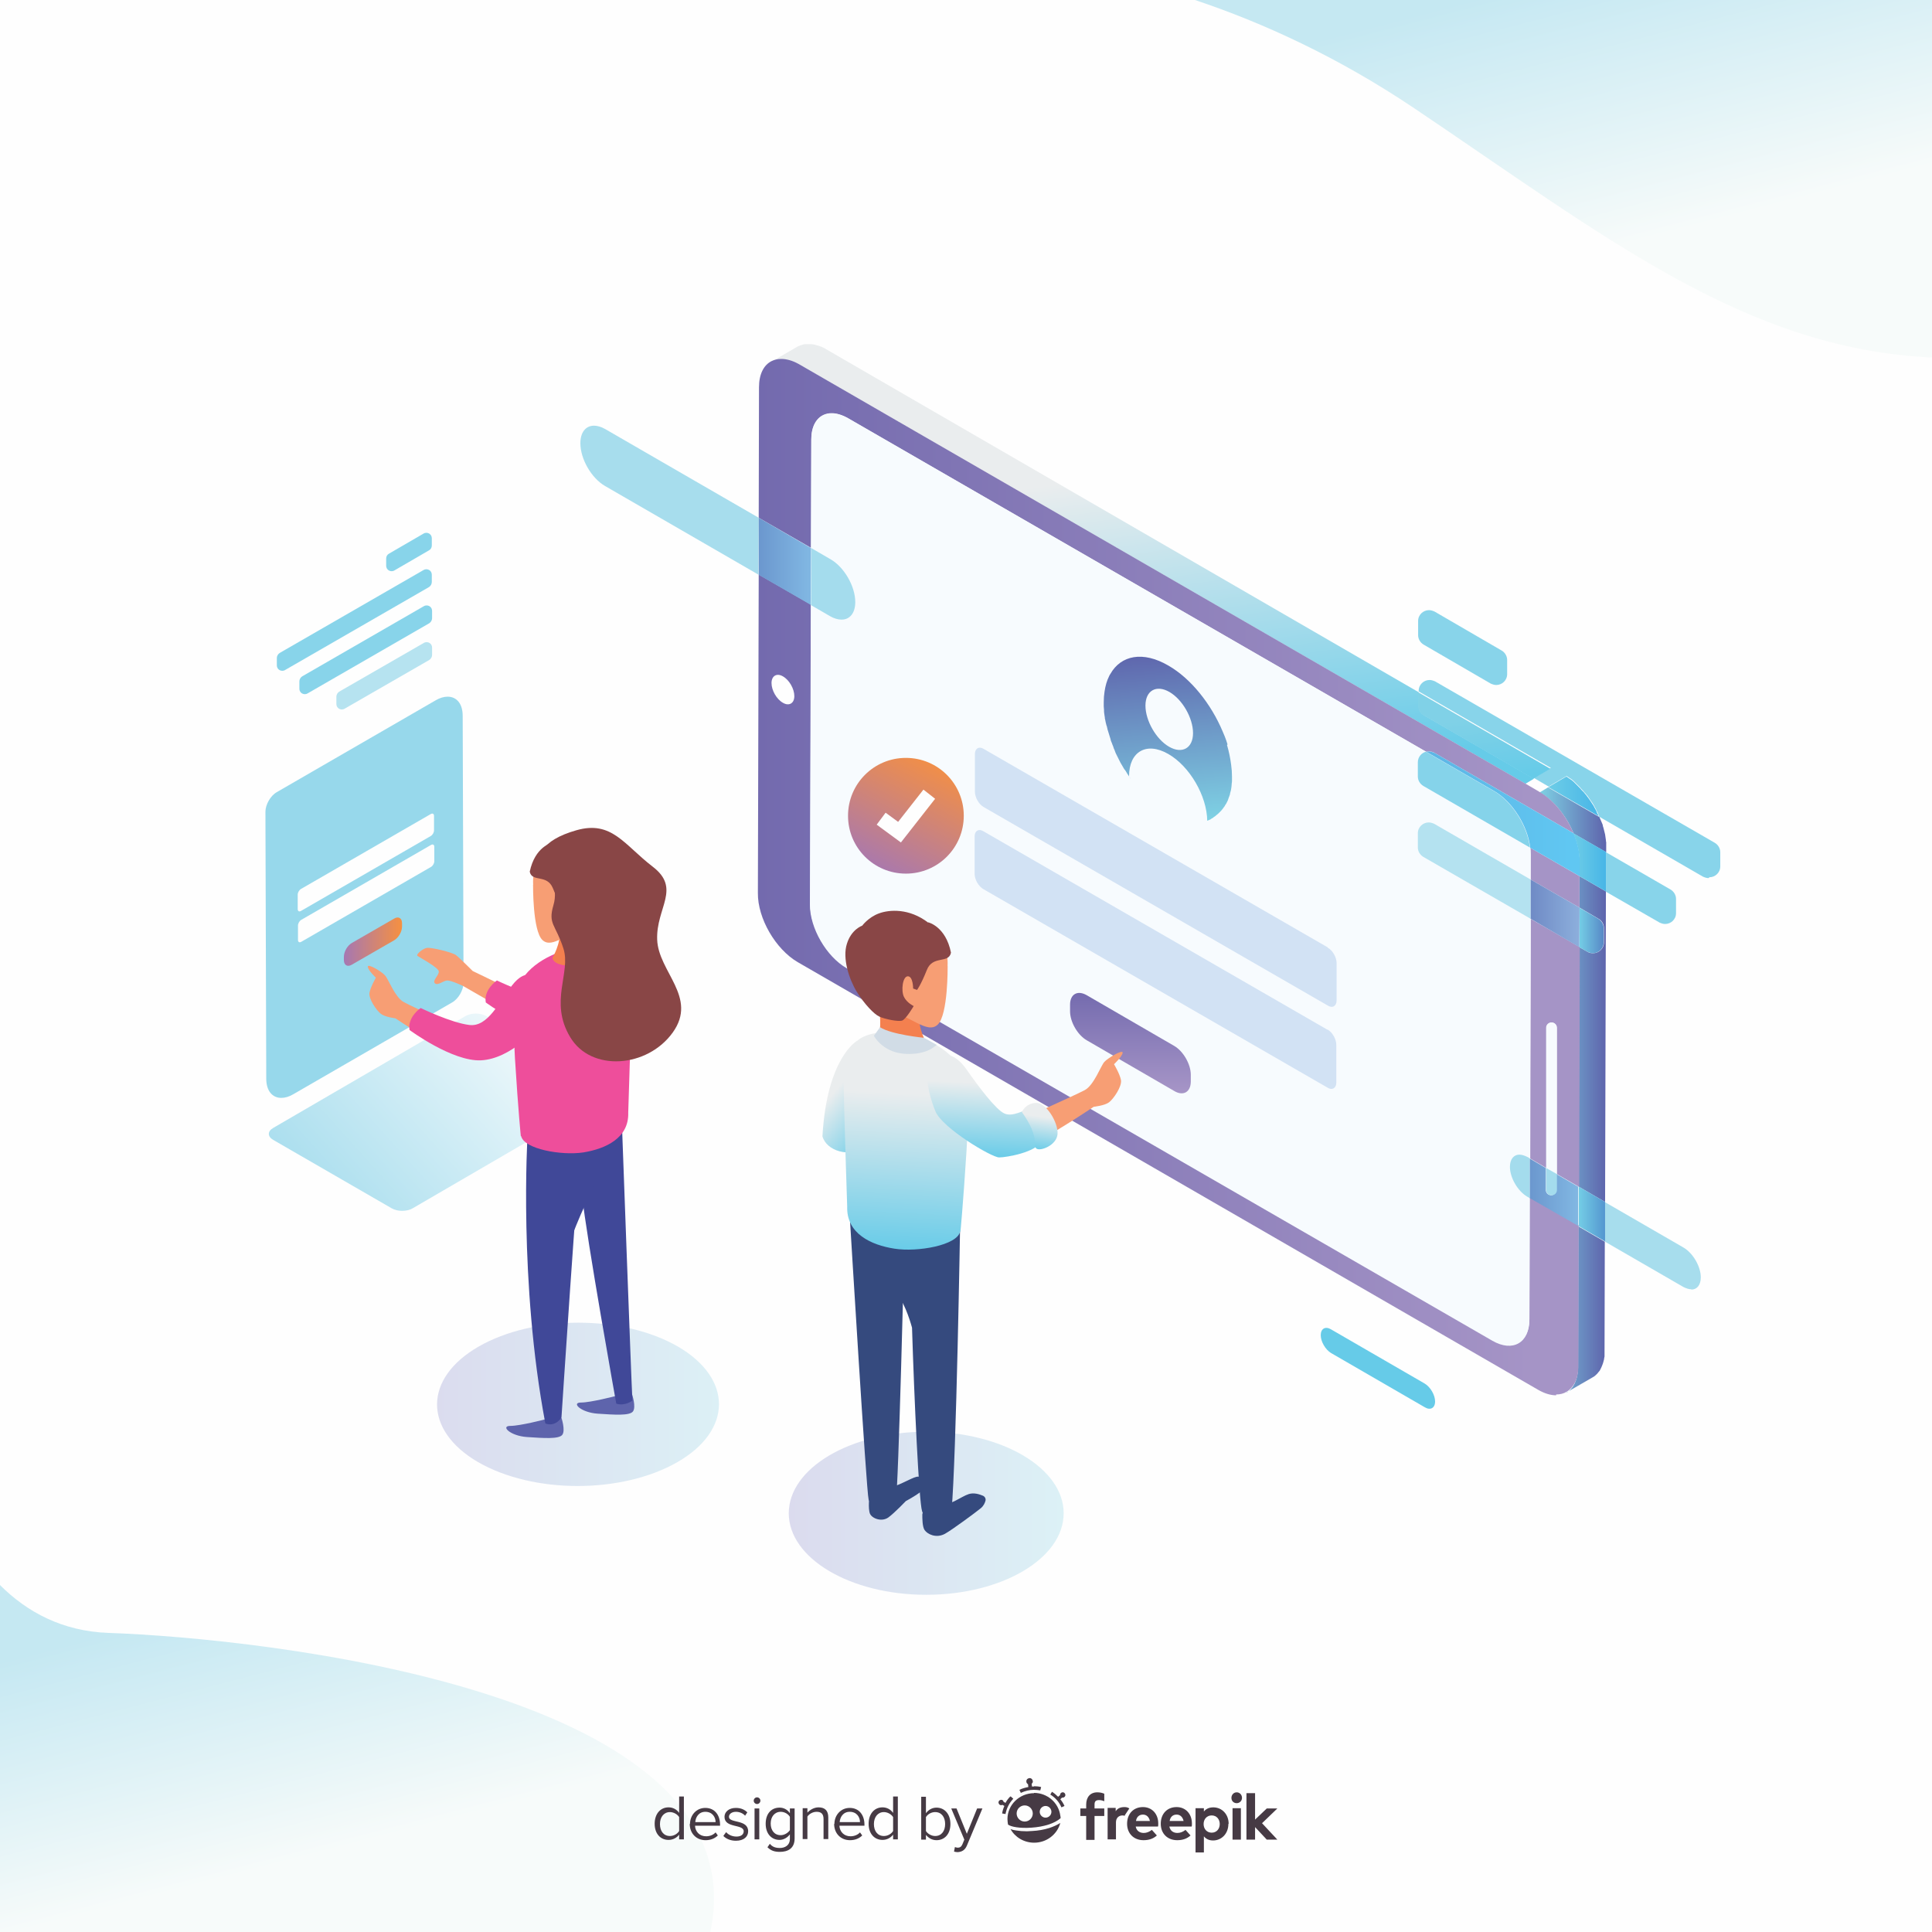 <?xml version="1.0" encoding="UTF-8"?>
<!DOCTYPE svg PUBLIC "-//W3C//DTD SVG 1.1//EN" "http://www.w3.org/Graphics/SVG/1.1/DTD/svg11.dtd">
<!-- Creator: CorelDRAW X6 -->
<svg xmlns="http://www.w3.org/2000/svg" xml:space="preserve" width="6.944in" height="6.944in" version="1.1" style="shape-rendering:geometricPrecision; text-rendering:geometricPrecision; image-rendering:optimizeQuality; fill-rule:evenodd; clip-rule:evenodd"
viewBox="0 0 6944 6944"
 xmlns:xlink="http://www.w3.org/1999/xlink">
 <defs>
  <style type="text/css">
   <![CDATA[
    .fil16 {fill:#354A7E;fill-rule:nonzero}
    .fil42 {fill:#404898;fill-rule:nonzero}
    .fil44 {fill:#463A44;fill-rule:nonzero}
    .fil41 {fill:#5E64AC;fill-rule:nonzero}
    .fil3 {fill:#66CBE8;fill-rule:nonzero}
    .fil31 {fill:#85D3EA;fill-rule:nonzero}
    .fil23 {fill:#88D4EA;fill-rule:nonzero}
    .fil21 {fill:#894646;fill-rule:nonzero}
    .fil4 {fill:#97D8EB;fill-rule:nonzero}
    .fil36 {fill:#A4DCED;fill-rule:nonzero}
    .fil34 {fill:#A7DDED;fill-rule:nonzero}
    .fil28 {fill:#B4E2F0;fill-rule:nonzero}
    .fil32 {fill:#B6E3F0;fill-rule:nonzero}
    .fil22 {fill:#D1DCE6;fill-rule:nonzero}
    .fil11 {fill:#D2E2F4;fill-rule:nonzero}
    .fil43 {fill:#EE4E9B;fill-rule:nonzero}
    .fil18 {fill:#F4804F;fill-rule:nonzero}
    .fil14 {fill:#F79E74;fill-rule:nonzero}
    .fil9 {fill:#F7FBFE;fill-rule:nonzero}
    .fil0 {fill:#FEFEFE;fill-rule:nonzero}
    .fil12 {fill:url(#id0)}
    .fil5 {fill:url(#id1)}
    .fil40 {fill:url(#id2)}
    .fil15 {fill:url(#id3)}
    .fil30 {fill:url(#id4)}
    .fil35 {fill:url(#id5)}
    .fil38 {fill:url(#id6)}
    .fil27 {fill:url(#id7)}
    .fil8 {fill:url(#id8)}
    .fil25 {fill:url(#id9)}
    .fil29 {fill:url(#id10)}
    .fil37 {fill:url(#id11)}
    .fil26 {fill:url(#id12)}
    .fil7 {fill:url(#id13)}
    .fil17 {fill:url(#id14)}
    .fil10 {fill:url(#id15)}
    .fil19 {fill:url(#id16)}
    .fil20 {fill:url(#id17)}
    .fil39 {fill:url(#id18)}
    .fil33 {fill:url(#id19)}
    .fil24 {fill:url(#id20)}
    .fil6 {fill:url(#id21)}
    .fil13 {fill:url(#id22)}
    .fil1 {fill:url(#id23)}
    .fil2 {fill:url(#id24)}
   ]]>
  </style>
  <linearGradient id="id0" gradientUnits="userSpaceOnUse" x1="4062.09" y1="3558.15" x2="4062.09" y2="3940.4">
   <stop offset="0" style="stop-color:#736AAE"/>
   <stop offset="0.941" style="stop-color:#A594C6"/>
   <stop offset="1" style="stop-color:#A594C6"/>
  </linearGradient>
  <linearGradient id="id1" gradientUnits="userSpaceOnUse" x1="1235.85" y1="3383.96" x2="1444.15" y2="3383.96">
   <stop offset="0" style="stop-color:#A577B3"/>
   <stop offset="1" style="stop-color:#F69041"/>
  </linearGradient>
  <linearGradient id="id2" gradientUnits="userSpaceOnUse" x1="1520.11" y1="5046.8" x2="2634.22" y2="5046.8">
   <stop offset="0" style="stop-color:#DBDBEE"/>
   <stop offset="1" style="stop-color:#DCF1F6"/>
  </linearGradient>
  <linearGradient id="id3" gradientUnits="userSpaceOnUse" xlink:href="#id2" x1="2835.69" y1="5438.41" x2="3822.9" y2="5438.41">
  </linearGradient>
  <linearGradient id="id4" gradientUnits="userSpaceOnUse" x1="5126.23" y1="2925.15" x2="5677.37" y2="2925.15">
   <stop offset="0" style="stop-color:#5DB5E5"/>
   <stop offset="0.941" style="stop-color:#60C7F2"/>
   <stop offset="1" style="stop-color:#60C7F2"/>
  </linearGradient>
  <linearGradient id="id5" gradientUnits="userSpaceOnUse" x1="2726.59" y1="2017.75" x2="2914.86" y2="2017.75">
   <stop offset="0" style="stop-color:#6B97CE"/>
   <stop offset="0.941" style="stop-color:#80B6E2"/>
   <stop offset="1" style="stop-color:#80B6E2"/>
  </linearGradient>
  <linearGradient id="id6" gradientUnits="userSpaceOnUse" xlink:href="#id5" x1="5498.01" y1="4285.5" x2="5674.04" y2="4285.5">
  </linearGradient>
  <linearGradient id="id7" gradientUnits="userSpaceOnUse" x1="5500.85" y1="3282.32" x2="5676.87" y2="3282.32">
   <stop offset="0" style="stop-color:#6F8AC5"/>
   <stop offset="0.941" style="stop-color:#8BADDB"/>
   <stop offset="1" style="stop-color:#8BADDB"/>
  </linearGradient>
  <linearGradient id="id8" gradientUnits="userSpaceOnUse" xlink:href="#id0" x1="2723.08" y1="3152.96" x2="5677.19" y2="3152.96">
  </linearGradient>
  <linearGradient id="id9" gradientUnits="userSpaceOnUse" x1="5749.65" y1="2863.83" x2="5564.48" y2="2863.83">
   <stop offset="0" style="stop-color:#47B5E7"/>
   <stop offset="1" style="stop-color:#6DCDE7"/>
  </linearGradient>
  <linearGradient id="id10" gradientUnits="userSpaceOnUse" xlink:href="#id9" x1="5772.56" y1="3099.66" x2="5655.94" y2="3099.66">
  </linearGradient>
  <linearGradient id="id11" gradientUnits="userSpaceOnUse" x1="5769.01" y1="4363.62" x2="5673.64" y2="4363.62">
   <stop offset="0" style="stop-color:#5496D0"/>
   <stop offset="1" style="stop-color:#74CEE6"/>
  </linearGradient>
  <linearGradient id="id12" gradientUnits="userSpaceOnUse" x1="5764.93" y1="3344.2" x2="5676.48" y2="3344.2">
   <stop offset="0" style="stop-color:#5788C6"/>
   <stop offset="1" style="stop-color:#74CEE6"/>
  </linearGradient>
  <linearGradient id="id13" gradientUnits="userSpaceOnUse" x1="5772.65" y1="3917.44" x2="5534.11" y2="3917.44">
   <stop offset="0" style="stop-color:#5E64AC"/>
   <stop offset="1" style="stop-color:#7ED1E4"/>
  </linearGradient>
  <linearGradient id="id14" gradientUnits="userSpaceOnUse" x1="3239.31" y1="4503.07" x2="3278.42" y2="3686.48">
   <stop offset="0" style="stop-color:#66CBE8"/>
   <stop offset="0.702" style="stop-color:#EAEDEE"/>
   <stop offset="1" style="stop-color:#EAEDEE"/>
  </linearGradient>
  <linearGradient id="id15" gradientUnits="userSpaceOnUse" xlink:href="#id13" x1="4172.94" y1="2336.42" x2="4221.3" y2="2951.9">
  </linearGradient>
  <linearGradient id="id16" gradientUnits="userSpaceOnUse" xlink:href="#id14" x1="3518.94" y1="4162.92" x2="3537.35" y2="3778.6">
  </linearGradient>
  <linearGradient id="id17" gradientUnits="userSpaceOnUse" xlink:href="#id14" x1="3726.46" y1="4139.8" x2="3750.07" y2="3960.01">
  </linearGradient>
  <linearGradient id="id18" gradientUnits="userSpaceOnUse" x1="1122.05" y1="4408.05" x2="2035.05" y2="3587.01">
   <stop offset="0" style="stop-color:#A4DCED"/>
   <stop offset="1" style="stop-color:#FEFEFE"/>
  </linearGradient>
  <linearGradient id="id19" gradientUnits="userSpaceOnUse" xlink:href="#id1" x1="3143.57" y1="3146.44" x2="3368.31" y2="2718.03">
  </linearGradient>
  <linearGradient id="id20" gradientUnits="userSpaceOnUse" x1="5356.35" y1="2801.39" x2="5313.75" y2="2484.83">
   <stop offset="0" style="stop-color:#66CBE8"/>
   <stop offset="0.702" style="stop-color:#80D1E7"/>
   <stop offset="1" style="stop-color:#80D1E7"/>
  </linearGradient>
  <linearGradient id="id21" gradientUnits="userSpaceOnUse" xlink:href="#id14" x1="4249.06" y1="2830.02" x2="4032.6" y2="1221.35">
  </linearGradient>
  <linearGradient id="id22" gradientUnits="userSpaceOnUse" xlink:href="#id14" x1="3197.42" y1="4066.02" x2="2936.55" y2="3838.64">
  </linearGradient>
  <linearGradient id="id23" gradientUnits="userSpaceOnUse" x1="5442.35" y1="-41.421" x2="5797.43" y2="1326.02">
   <stop offset="0" style="stop-color:#C5E8F2"/>
   <stop offset="0.702" style="stop-color:#F7FBFA"/>
   <stop offset="1" style="stop-color:#F7FBFA"/>
  </linearGradient>
  <linearGradient id="id24" gradientUnits="userSpaceOnUse" xlink:href="#id23" x1="1197.65" y1="5660.17" x2="1540.69" y2="6981.24">
  </linearGradient>
 </defs>
 <g id="Layer_x0020_1">
  <polygon class="fil0" points="0,6944 6944,6944 6944,0 0,0 "/>
  <path class="fil1" d="M6944 1285c-672,-31 -1174,-434 -1861,-896 -274,-184 -543,-307 -788,-389l2649 0 0 1285z"/>
  <path class="fil2" d="M2554 6944l-2554 0 0 -1247c97,97 224,166 390,172 543,19 2348,206 2163,1075z"/>
  <path class="fil3" d="M5121 4973c20,12 37,41 37,64 0,24 -17,33 -37,21l-337 -195c-20,-12 -37,-41 -37,-64 0,-24 17,-33 37,-21l337 195z"/>
  <path class="fil4" d="M1011 3946c-32,0 -54,-25 -54,-69l-3 -959c0,-26 18,-58 41,-71l571 -330c15,-9 30,-13 43,-13 32,0 54,25 54,69l3 959c0,26 -18,58 -41,71l-571 330c-15,9 -30,13 -43,13z"/>
  <path class="fil0" d="M1082 3195c-7,4 -12,13 -12,21l0 51c0,8 5,11 12,7l466 -269c7,-4 12,-13 12,-21l0 -51c0,-8 -5,-11 -12,-7l-466 269z"/>
  <path class="fil0" d="M1083 3306c-7,4 -12,13 -12,21l0 51c0,8 5,11 12,7l466 -269c7,-4 12,-13 12,-21l0 -51c0,-8 -5,-11 -12,-7l-466 269z"/>
  <path class="fil5" d="M1265 3389c-16,9 -29,31 -29,50l0 12c0,18 13,26 29,16l151 -87c16,-9 29,-31 29,-50l0 -12c0,-18 -13,-26 -29,-16l-151 87z"/>
  <path class="fil6" d="M5481 2816l-2608 -1506c0,0 0,0 0,0 0,0 0,0 0,0 0,0 0,0 0,0 0,0 0,0 0,0 0,0 0,0 0,0 0,0 0,0 0,0 0,0 0,0 0,0 -23,-13 -44,-19 -64,-19 -13,0 -24,3 -35,8 0,0 0,0 0,0 0,0 0,0 0,0 -1,1 -2,1 -3,2l95 -55c4,-2 8,-4 12,-5 3,-1 6,-2 10,-3l0 0 0 0c3,-1 5,-1 8,-1 2,0 5,0 7,0 0,0 0,0 0,0 2,0 4,0 7,0l2 0 1 0c1,0 3,0 4,0 2,0 4,1 6,1 2,0 4,1 6,1 2,1 4,1 6,2 1,0 3,1 4,1l0 0 1 0c2,1 4,1 6,2 2,1 4,2 6,2 2,1 4,2 6,3 2,1 4,2 6,3 2,1 3,2 5,3l2130 1233 0 49c0,14 7,27 20,34l394 228 -30 18z"/>
  <path class="fil7" d="M5630 5006c0,0 0,0 0,0 25,-15 40,-45 42,-88 0,-1 0,-3 0,-4l0 0 1 -506 95 55 -1 396 0 0c0,2 0,5 0,7 0,2 0,5 0,7 0,2 0,5 -1,7 0,2 -1,5 -1,7l-1 3 0 1 -1 3c-1,3 -1,5 -2,7 -1,3 -2,5 -3,8 -1,3 -2,5 -3,7l0 0 0 0c-2,3 -3,7 -5,10 -2,2 -3,4 -5,6 -1,2 -3,3 -4,5 -5,5 -10,10 -16,13l-95 55zm139 -686l-95 -55 2 -861 30 17c6,4 13,5 20,5 20,0 39,-16 39,-39l0 -51c0,-14 -7,-27 -20,-34l-68 -40 0 -113 95 55 -3 1116zm4 -1257l-117 -67c-25,-61 -70,-119 -122,-148l0 0 30 -18 185 107c0,1 1,2 1,3 1,2 2,5 3,7 1,2 2,5 3,7 1,2 2,5 3,7 1,2 2,5 2,7l0 1 0 0c1,2 1,4 2,6 1,3 1,5 2,8 1,3 1,5 2,8 1,3 1,5 2,8 0,2 1,5 1,7l0 0 0 0c0,2 1,5 1,7 0,2 1,5 1,7 0,2 0,5 1,7 0,2 0,5 0,7 0,2 0,4 0,6l0 23z"/>
  <path class="fil8" d="M5593 5015c-19,0 -41,-6 -65,-20l-2661 -1537c-79,-46 -144,-157 -143,-248l3 -1145 188 108 -3 1076c0,84 59,186 132,228l2321 1339c21,12 41,18 59,18 43,0 73,-34 73,-94l1 -437 176 101 -1 506 0 0c0,1 0,3 0,4 -1,43 -17,73 -42,88 -11,7 -24,10 -38,10zm81 -750l-78 -45 0 -526c0,-11 -9,-19 -19,-19 -11,0 -19,9 -19,19l0 504 -58 -34 2 -861 176 101 -2 861zm3 -1003l-176 -101 0 -90c0,-8 0,-16 -1,-24l177 102 0 113zm-21 -267l-500 -289c-6,-4 -13,-5 -20,-5 -3,0 -7,0 -10,1l-2078 -1199c-21,-12 -41,-18 -59,-18 -43,0 -73,34 -73,94l-1 390 -188 -108 1 -469c0,-47 17,-80 45,-94 0,0 0,0 0,0 0,0 0,0 0,0 10,-5 22,-8 35,-8 19,0 41,6 64,19 0,0 0,0 0,0 0,0 0,0 0,0 0,0 0,0 0,0 0,0 0,0 0,0 0,0 0,0 0,0 0,0 0,0 0,0 0,0 0,0 0,0l0 0 2608 1506 53 31 0 0c52,30 97,87 122,148z"/>
  <path class="fil9" d="M5370 2843c73,42 132,144 132,228l-5 1672c0,84 -60,118 -133,76l-2321 -1339c-73,-42 -132,-144 -132,-228l5 -1672c0,-84 60,-118 133,-76l2321 1339z"/>
  <path class="fil9" d="M5576 4296c-11,0 -19,-9 -19,-19l0 -583c0,-11 9,-19 19,-19 11,0 19,9 19,19l0 583c0,11 -9,19 -19,19z"/>
  <path class="fil0" d="M2814 2431c23,13 41,45 41,71 0,26 -19,37 -41,24 -23,-13 -41,-45 -41,-71 0,-26 19,-37 41,-24z"/>
  <path class="fil10" d="M4202 2684c47,27 86,5 86,-49 0,-54 -38,-121 -85,-148 -47,-27 -86,-5 -86,49 0,54 38,121 85,148zm208 -7c7,24 12,48 15,72 2,14 3,28 3,42 0,4 0,8 0,12l0 2c0,4 0,8 -1,11l0 2c0,4 -1,7 -1,11 -1,5 -1,8 -2,12 -1,4 -2,8 -3,11l0 2c-1,3 -2,6 -3,9l-1 2c-1,3 -2,6 -3,9 -1,4 -3,6 -4,9 -2,4 -3,6 -5,9l-1 1c-1,3 -3,5 -4,7l-1 1c-2,2 -3,5 -5,7 -2,2 -4,5 -6,7l-1 1c-2,2 -4,4 -6,6l-1 1c-2,2 -4,4 -6,5l-1 1c-2,2 -4,3 -6,5 -3,2 -5,3 -7,5l-1 1c-2,1 -5,2 -7,4l-1 1c-2,1 -5,2 -7,3 -2,1 -3,1 -5,2 -1,-89 -63,-196 -140,-240 -78,-45 -141,-9 -141,80 0,0 2,4 6,10 -2,-3 -4,-5 -5,-8 -3,-5 -6,-9 -8,-12l-1 -2c-2,-4 -5,-8 -7,-11l-2 -2c-2,-4 -5,-8 -7,-12 -2,-4 -5,-8 -7,-12l-1 -2c-2,-4 -4,-8 -6,-12l-1 -2c-2,-4 -4,-8 -6,-12 -3,-5 -4,-9 -6,-14l-1 -3c-2,-4 -4,-8 -5,-13 -2,-5 -4,-9 -5,-13l-1 -2c-2,-4 -3,-8 -4,-13l-1 -3c-3,-9 -5,-17 -8,-26l-1 -3c-1,-4 -2,-8 -3,-13l-1 -2c-1,-4 -2,-8 -3,-12 -1,-6 -2,-10 -3,-14l0 -3c-1,-4 -1,-8 -2,-13 -1,-5 -1,-9 -1,-13l0 -2c0,-4 -1,-8 -1,-12l0 -3c0,-4 0,-8 0,-12 0,-14 1,-27 3,-39 3,-20 8,-38 16,-54 1,-3 3,-6 5,-9 38,-67 117,-83 208,-30 82,47 154,139 195,236 3,6 5,13 8,19 4,10 7,19 10,29z"/>
  <path class="fil11" d="M4772 3406c18,10 32,35 32,55l0 135c0,20 -15,29 -32,18l-1236 -713c-18,-10 -32,-35 -32,-56l0 -135c0,-20 15,-29 32,-18l1236 713z"/>
  <path class="fil11" d="M4771 3700c18,10 32,35 32,56l0 135c0,20 -15,29 -32,18l-1236 -713c-18,-10 -32,-35 -32,-55l0 -135c0,-20 15,-29 32,-18l1236 713z"/>
  <path class="fil12" d="M4220 3759c33,19 60,66 60,104l0 24c0,38 -27,54 -60,34l-314 -182c-33,-19 -60,-66 -60,-104l0 -24c0,-38 27,-53 60,-34l314 182z"/>
  <path class="fil13" d="M3079 3742c0,0 -107,61 -123,342 14,52 96,79 158,38 63,-41 -2,-333 -35,-381z"/>
  <path class="fil14" d="M3622 4045c0,0 244,-109 277,-127 33,-18 57,-86 70,-101 12,-14 68,-47 66,-33 -2,14 -31,41 -31,41 0,0 21,35 25,57 4,23 -27,68 -43,80 -16,12 -55,16 -55,16 0,0 -199,133 -232,135 -33,2 -80,-16 -76,-70z"/>
  <path class="fil15" d="M3329 5732c-273,0 -494,-131 -494,-293 0,-162 221,-293 494,-293 273,0 494,131 494,293 0,162 -221,293 -494,293z"/>
  <path class="fil16" d="M3125 5375c0,0 -6,47 2,66 8,17 42,30 66,13 23,-17 63,-59 63,-59 0,0 68,-36 74,-55 6,-19 -17,-36 -36,-32 -19,4 -74,38 -99,38 -25,0 -61,6 -70,30z"/>
  <path class="fil16" d="M3055 4385c0,0 59,977 67,1005 7,28 84,45 98,0 9,-29 31,-932 31,-932l-196 -72z"/>
  <path class="fil16" d="M3320 5433c-3,3 -5,7 -5,11 0,13 0,43 8,55 10,15 41,31 73,14 27,-15 112,-78 129,-92 10,-8 15,-19 17,-27 2,-7 -2,-15 -9,-18 -12,-5 -32,-12 -51,-6 -28,9 -63,40 -101,38 -29,-1 -52,16 -62,24z"/>
  <path class="fil16" d="M3451 4396c-4,-41 -53,-54 -98,-40 -85,-5 -217,-1 -222,65 -7,98 39,168 83,216 33,35 55,102 64,135 8,259 25,624 36,659 17,56 102,54 106,-1 17,-185 31,-1034 31,-1034z"/>
  <path class="fil17" d="M3451 4426c-10,50 -153,75 -236,62 -84,-13 -173,-54 -170,-151 0,0 -13,-387 -13,-463 0,-76 48,-132 48,-132 0,0 47,-53 194,-23 0,0 120,26 175,115 0,0 38,97 25,300 -13,203 -22,293 -22,293z"/>
  <path class="fil18" d="M3158 3611c0,0 13,74 0,108 -2,17 72,74 137,59 38,-8 36,-27 36,-27 0,0 -32,-53 -27,-104 4,-51 -101,-47 -146,-36z"/>
  <path class="fil14" d="M3406 3462c0,96 -78,174 -174,174 -96,0 -174,-78 -174,-174 0,-96 78,-174 174,-174 96,0 174,78 174,174z"/>
  <path class="fil14" d="M3406 3473c0,0 2,175 -36,210 -38,35 -96,-33 -190,-55 -93,-24 76,-206 76,-206l150 51z"/>
  <path class="fil19" d="M3392 3792c0,0 38,-11 82,52 44,63 106,145 136,158 30,14 71,-14 87,-14 16,0 60,76 44,115 -16,38 -123,57 -150,57 -27,0 -205,-106 -229,-166 -25,-60 -63,-199 30,-202z"/>
  <path class="fil20" d="M3673 3997c0,0 11,-30 49,-33 38,-3 82,71 79,112 -3,41 -63,63 -76,52 -14,-11 14,-38 -52,-131z"/>
  <path class="fil21" d="M3336 3315c0,0 63,14 82,109 -8,41 -66,8 -87,63 -22,55 -35,71 -35,71l-14 -5c0,0 0,-44 -19,-44 -19,0 -25,52 -14,74 11,22 35,33 35,33 0,0 -27,46 -41,52 -14,5 -63,-5 -82,-14 -19,-8 -55,-46 -82,-90 -27,-44 -52,-120 -35,-172 16,-52 55,-65 55,-65 0,0 22,-30 60,-44 38,-14 109,-19 177,33z"/>
  <path class="fil22" d="M3366 3755l-45 -25c0,0 -116,-11 -158,-38l-22 31c0,0 29,56 104,64 75,7 109,-22 109,-22l13 -9z"/>
  <path class="fil23" d="M5378 2462c-7,0 -13,-2 -20,-5l-241 -140c-12,-7 -20,-20 -20,-34l0 -51c0,-23 19,-39 39,-39 7,0 13,2 20,5l241 140c12,7 20,20 20,34l0 51c0,23 -19,39 -39,39z"/>
  <path class="fil23" d="M6141 3156c-7,0 -13,-2 -20,-5l-372 -215c0,-1 -1,-2 -1,-3l0 0 -1 -1c-1,-2 -2,-5 -3,-7 -1,-3 -2,-5 -4,-8 -1,-3 -3,-6 -4,-9 -2,-3 -3,-6 -5,-9l-1 -2 -1 -2c-3,-6 -7,-11 -11,-17 -3,-4 -6,-9 -9,-13 -2,-3 -4,-6 -6,-8 -2,-2 -4,-5 -6,-7 -2,-2 -4,-4 -6,-7 -2,-2 -4,-4 -6,-6l-1 -1 0 0c-1,-2 -3,-3 -4,-5 -2,-2 -4,-4 -6,-6 -2,-2 -4,-4 -6,-6 -2,-2 -4,-4 -6,-6l-3 -3 -1 -1 -2 -2c-2,-2 -4,-3 -6,-5 -2,-2 -4,-3 -6,-4 -2,-1 -4,-3 -6,-4 -2,-1 -4,-3 -6,-4l-1 -1 -65 38 -53 -31 61 -36 -475 -275 0 -2c0,-23 19,-39 39,-39 7,0 13,2 20,5l1005 580c12,7 20,20 20,34l0 51c0,23 -19,39 -39,39z"/>
  <path class="fil24" d="M5511 2799l-394 -228c-12,-7 -20,-20 -20,-34l0 -49 475 275 -61 36z"/>
  <path class="fil25" d="M5750 2936l-185 -107 65 -38 1 1c2,1 4,2 6,4 2,1 4,3 6,4 2,1 4,3 6,4 2,2 4,3 6,5l2 2 1 1 3 3c2,2 4,4 6,6 2,2 4,4 6,6 2,2 4,4 6,6 1,1 3,3 4,5l0 0 1 1c2,2 4,4 6,6 2,2 4,4 6,7 2,2 4,5 6,7 2,3 4,6 6,8 3,4 6,9 9,13 4,6 7,11 11,17l1 2 1 2c2,3 3,6 5,9 2,3 3,6 4,9 1,3 2,5 4,8 1,2 2,5 3,7l1 1 0 0c0,1 1,2 1,3z"/>
  <path class="fil26" d="M5726 3426c-7,0 -13,-2 -20,-5l-30 -17 0 -142 68 40c12,7 20,20 20,34l0 51c0,23 -19,39 -39,39z"/>
  <polygon class="fil27" points="5676,3404 5501,3302 5501,3161 5677,3262 "/>
  <path class="fil28" d="M5501 3302l-385 -222c-12,-7 -20,-20 -20,-34l0 -51c0,-23 19,-39 39,-39 7,0 13,2 20,5l346 200 0 142z"/>
  <path class="fil23" d="M5985 3321c-7,0 -13,-2 -20,-5l-193 -111 0 -142 232 134c12,7 20,20 20,34l0 51c0,23 -19,39 -39,39zm-307 -226c0,-8 -1,-17 -2,-26 1,9 2,17 2,26zm-3 -35c0,-2 -1,-3 -1,-5 0,2 1,3 1,5l0 0z"/>
  <path class="fil29" d="M5772 3204l-95 -55 0 -54 0 0c0,-8 -1,-17 -2,-26 0,-3 -1,-6 -1,-9l0 0c0,-2 -1,-3 -1,-5 -4,-20 -10,-40 -18,-60l117 67 0 142z"/>
  <path class="fil30" d="M5677 3149l-177 -102c-9,-79 -64,-166 -130,-204l-244 -141c3,-1 6,-1 10,-1 7,0 13,2 20,5l500 289c8,20 14,40 18,60 0,2 1,3 1,5 0,3 1,6 1,9 1,9 2,17 2,26l0 0 0 54z"/>
  <path class="fil31" d="M5500 3047l-384 -222c-12,-7 -20,-20 -20,-34l0 -51c0,-19 13,-34 29,-38l244 141c66,38 121,126 130,204z"/>
  <path class="fil23" d="M1408 2053c-11,0 -20,-8 -20,-20l0 -26c0,-7 4,-14 10,-17l124 -72c3,-2 7,-3 10,-3 11,0 20,8 20,20l0 26c0,7 -4,14 -10,17l-124 72c-3,2 -7,3 -10,3z"/>
  <path class="fil23" d="M1015 2411c-11,0 -20,-8 -20,-20l0 -26c0,-7 4,-14 10,-18l517 -298c3,-2 7,-3 10,-3 11,0 20,8 20,20l0 26c0,7 -4,14 -10,18l-517 298c-3,2 -7,3 -10,3z"/>
  <path class="fil32" d="M1229 2550c-11,0 -20,-8 -20,-20l0 -26c0,-7 4,-14 10,-18l304 -175c3,-2 7,-3 10,-3 11,0 20,8 20,20l0 26c0,7 -4,14 -10,18l-304 175c-3,2 -7,3 -10,3z"/>
  <path class="fil23" d="M1096 2495c-11,0 -20,-8 -20,-20l0 -26c0,-7 4,-14 10,-18l437 -252c3,-2 7,-3 10,-3 11,0 20,8 20,20l0 26c0,7 -4,14 -10,18l-437 252c-3,2 -7,3 -10,3z"/>
  <path class="fil33" d="M3464 2932c0,115 -93,208 -208,208 -115,0 -208,-93 -208,-208 0,-115 93,-208 208,-208 115,0 208,93 208,208z"/>
  <polygon class="fil0" points="3238,3028 3151,2964 3183,2921 3228,2954 3319,2838 3361,2871 "/>
  <path class="fil34" d="M2727 2066l-552 -319c-49,-28 -89,-97 -89,-154 0,-40 20,-63 49,-63 12,0 26,4 40,12l552 319 -1 205z"/>
  <polygon class="fil35" points="2914,2174 2727,2066 2727,1861 2915,1970 "/>
  <path class="fil36" d="M3024 2227c-12,0 -26,-4 -40,-12l-69 -40 1 -205 69 40c49,28 89,97 89,154 0,40 -20,63 -49,63z"/>
  <path class="fil34" d="M6079 4634c-8,0 -18,-3 -28,-8l-282 -163 0 -142 282 163c34,20 62,68 62,107 0,28 -14,44 -34,44z"/>
  <polygon class="fil37" points="5769,4462 5674,4407 5674,4265 5769,4320 "/>
  <path class="fil38" d="M5674 4407l-176 -101 0 -142 58 34 0 79c0,11 9,19 19,19 11,0 19,-9 19,-19l0 -57 78 45 0 142z"/>
  <path class="fil36" d="M5498 4306l-9 -5c-34,-20 -62,-68 -62,-107 0,-28 14,-44 34,-44 8,0 18,3 28,8l9 5 0 142z"/>
  <path class="fil36" d="M5576 4296c-11,0 -19,-9 -19,-19l0 -79 39 22 0 57c0,11 -9,19 -19,19z"/>
  <path class="fil39" d="M2174 3898c21,12 21,31 0,43l-691 402c-21,12 -54,12 -75,0l-426 -246c-21,-12 -21,-31 0,-43l691 -402c21,-12 54,-12 75,0l426 246z"/>
  <path class="fil40" d="M2076 5341c-130,0 -259,-29 -358,-86 -197,-115 -196,-301 2,-415 99,-57 229,-86 359,-86 130,0 259,29 358,86 197,115 196,301 -2,415 -99,57 -229,86 -359,86z"/>
  <path class="fil41" d="M1961 5101c0,0 -91,24 -127,24 -36,0 0,36 60,40 60,4 115,8 127,-8 12,-16 -3,-61 -3,-61l-57 5z"/>
  <path class="fil41" d="M2215 5017c0,0 -91,24 -127,24 -36,0 0,36 60,40 60,4 115,8 127,-8 12,-16 -3,-61 -3,-61l-57 5z"/>
  <path class="fil42" d="M2235 4031c0,0 33,908 38,1003 0,0 -26,21 -58,11 0,0 -107,-596 -123,-749 -16,-154 -42,-207 -42,-207l185 -58z"/>
  <path class="fil42" d="M1896 4084c0,0 -32,524 64,1032 0,0 32,16 58,-21 0,0 58,-890 74,-1017 16,-127 -154,-21 -196,5z"/>
  <path class="fil42" d="M2039 4487c0,0 53,-148 101,-228 48,-79 37,-196 37,-196l-180 16 42 408z"/>
  <path class="fil14" d="M1856 3566l-157 -76c0,0 -48,-48 -60,-57 -12,-10 -91,-29 -105,-26 -14,2 -41,24 -33,29 7,5 74,41 76,55 2,14 -24,33 -14,43 10,10 31,-10 45,-10 14,0 55,19 55,19l153 88 41 -64z"/>
  <path class="fil43" d="M2192 3413c0,0 -29,-32 -77,29 -48,61 -87,151 -154,143 -66,-8 -175,-61 -175,-61 0,0 -48,32 -40,79 0,0 154,114 257,109 103,-5 214,-111 238,-185 24,-74 -50,-114 -50,-114z"/>
  <path class="fil43" d="M1873 4083c10,47 145,71 224,59 79,-13 164,-51 161,-143 0,0 12,-367 12,-439 0,-72 -45,-125 -45,-125 0,0 -44,-51 -184,-22 0,0 -113,25 -166,109 0,0 -36,92 -24,284 12,192 21,278 21,278z"/>
  <path class="fil18" d="M2150 3310c0,0 -12,70 0,102 2,16 -68,70 -130,56 -36,-8 -34,-26 -34,-26 0,0 30,-50 26,-98 -4,-48 96,-44 138,-34z"/>
  <path class="fil14" d="M1916 3169c0,91 74,165 165,165 91,0 165,-74 165,-165 0,-91 -74,-165 -165,-165 -91,0 -165,74 -165,165z"/>
  <path class="fil14" d="M1916 3180c0,0 -2,166 34,199 36,33 91,-31 180,-52 88,-23 -72,-195 -72,-195l-142 48z"/>
  <path class="fil14" d="M1712 3722c0,0 -231,-103 -262,-121 -31,-18 -54,-82 -66,-95 -12,-14 -64,-45 -62,-31 2,14 29,39 29,39 0,0 -19,33 -23,54 -4,21 25,64 41,76 16,12 52,16 52,16 0,0 189,126 220,128 31,2 76,-16 72,-66z"/>
  <path class="fil43" d="M1918 3512c0,0 -29,-32 -77,29 -48,61 -87,151 -154,143 -66,-8 -175,-61 -175,-61 0,0 -48,32 -40,79 0,0 154,114 257,109 103,-5 214,-111 238,-185 24,-74 -50,-114 -50,-114z"/>
  <path class="fil21" d="M1982 3030c0,0 -59,13 -78,103 8,39 62,8 83,59 21,52 34,67 34,67l13 -5c0,0 0,-41 18,-41 18,0 23,49 13,70 -10,21 -34,31 -34,31 0,0 26,44 39,49 13,5 59,-5 78,-13 18,-8 52,-44 78,-85 26,-41 49,-114 34,-163 -16,-49 -52,-62 -52,-62 0,0 -21,-28 -57,-41 -36,-13 -103,-18 -168,31z"/>
  <path class="fil21" d="M1969 3139c0,0 40,48 20,115 -20,68 8,68 36,155 28,87 -52,191 24,318 75,127 278,111 369,-16 91,-127 -52,-218 -56,-334 -4,-115 87,-183 -16,-262 -103,-79 -147,-167 -274,-131 -127,36 -159,99 -103,155z"/>
  <path class="fil44" d="M3631 6457c-7,7 -13,15 -17,23l-7 -4c-1,-5 -5,-8 -10,-7 -5,1 -9,5 -8,11 1,5 5,9 11,8l3 -1 7 4c-4,9 -7,18 -8,27l12 2c4,-21 13,-39 28,-55l-9 -8z"/>
  <path class="fil44" d="M3717 6421c-3,0 -5,0 -8,0l-1 -10c3,-2 5,-6 4,-10 -1,-6 -6,-11 -13,-10 -6,1 -11,6 -10,13 0,4 3,7 6,9l1 10c-11,2 -22,5 -32,10l5 11c15,-7 31,-11 47,-11 8,0 16,1 23,2l3 -12c-8,-2 -17,-3 -26,-3z"/>
  <path class="fil44" d="M3821 6461c5,-1 9,-5 8,-11 -1,-5 -5,-9 -11,-8 -5,1 -8,5 -8,10l-7 6c-7,-7 -14,-13 -22,-18l-6 10c18,11 32,27 40,46l11 -5c-4,-9 -9,-17 -15,-24l6 -6 3 0z"/>
  <path class="fil44" d="M3709 6581c-6,0 -12,1 -18,1 -14,0 -27,-1 -39,-3 -6,-1 -13,-2 -20,-5 16,29 48,49 85,49 45,0 83,-30 94,-71 -11,7 -24,13 -39,18 -19,6 -40,10 -63,11z"/>
  <path class="fil44" d="M3758 6533c-12,0 -21,-10 -21,-21 0,-12 10,-21 21,-21 12,0 21,10 21,21 0,12 -10,21 -21,21zm-75 14c-16,0 -29,-13 -29,-29 0,-16 13,-29 29,-29 16,0 29,13 29,29 0,16 -13,29 -29,29zm34 -102c-53,0 -96,42 -96,93 0,7 1,13 2,20 11,8 43,14 84,11 45,-3 83,-15 105,-34 0,-3 0,-6 -1,-9 -6,-47 -47,-82 -95,-82z"/>
  <path class="fil44" d="M3969 6474c-5,-2 -13,-5 -22,-4 -9,1 -13,5 -13,16l0 14 35 0 0 27 -35 0 0 86 -30 0 0 -86 -21 0 0 -27 21 0 0 -14c0,-26 14,-44 40,-44 10,0 18,2 25,5l0 27z"/>
  <path class="fil44" d="M4043 6526c-3,0 -6,-1 -8,-1 -14,0 -24,9 -24,25l0 61 -30 0 0 -113 29 0 0 12c7,-11 18,-15 32,-15 7,0 13,2 17,5l-16 24z"/>
  <path class="fil44" d="M4083 6545l50 0c-3,-14 -12,-23 -25,-23 -14,0 -23,9 -25,23zm80 10c0,3 0,8 -1,10l-80 0c3,16 15,23 29,23 10,0 20,-4 29,-11l18 20c-13,12 -29,17 -48,17 -35,0 -59,-24 -59,-59 0,-36 23,-60 57,-60 32,0 55,24 55,59z"/>
  <path class="fil44" d="M4204 6545l50 0c-3,-14 -12,-23 -25,-23 -14,0 -23,9 -25,23zm80 10c0,3 0,8 -1,10l-80 0c3,16 15,23 29,23 10,0 20,-4 29,-11l18 20c-13,12 -29,17 -48,17 -35,0 -59,-24 -59,-59 0,-36 23,-60 57,-60 32,0 55,24 55,59z"/>
  <path class="fil44" d="M4326 6556c0,18 12,31 29,31 18,0 29,-14 29,-31 0,-17 -11,-31 -29,-31 -17,0 -29,13 -29,31zm89 0c0,34 -24,59 -55,59 -15,0 -26,-6 -33,-15l0 58 -30 0 0 -159 30 0 0 12c7,-9 18,-15 34,-15 31,0 55,25 55,59z"/>
  <path class="fil44" d="M4460 6612l-30 0 0 -113 30 0 0 113zm4 -150c0,11 -9,19 -19,19 -11,0 -19,-8 -19,-19 0,-11 8,-20 19,-20 11,0 19,9 19,20z"/>
  <polygon class="fil44" points="4511,6540 4553,6500 4591,6500 4536,6553 4591,6612 4553,6612 4511,6567 4511,6612 4480,6612 4480,6445 4511,6445 "/>
  <path class="fil44" d="M2441 6581l0 -50c-6,-10 -20,-18 -33,-18 -22,0 -36,18 -36,43 0,25 13,43 36,43 14,0 27,-8 33,-18zm0 30l0 -17c-8,11 -22,19 -38,19 -29,0 -50,-22 -50,-58 0,-35 20,-59 50,-59 15,0 29,7 38,20l0 -59 17 0 0 154 -17 0z"/>
  <path class="fil44" d="M2535 6512c-24,0 -35,20 -36,37l73 0c0,-17 -11,-37 -37,-37zm-55 44c0,-32 23,-58 55,-58 34,0 53,26 53,60l0 4 -90 0c1,21 16,38 40,38 13,0 26,-5 34,-14l8 11c-11,11 -26,17 -44,17 -33,0 -57,-24 -57,-59z"/>
  <path class="fil44" d="M2601 6597l9 -12c7,9 21,16 37,16 17,0 26,-8 26,-19 0,-27 -69,-10 -69,-52 0,-17 15,-32 41,-32 19,0 32,7 41,16l-8 12c-7,-8 -19,-14 -33,-14 -15,0 -25,8 -25,18 0,24 69,8 69,52 0,19 -15,34 -44,34 -18,0 -34,-6 -45,-17z"/>
  <path class="fil44" d="M2712 6611l0 -111 17 0 0 111 -17 0zm-3 -139c0,-6 5,-12 12,-12 6,0 12,5 12,12 0,6 -5,12 -12,12 -6,0 -12,-5 -12,-12z"/>
  <path class="fil44" d="M2839 6579l0 -49c-6,-10 -19,-18 -33,-18 -22,0 -36,18 -36,42 0,24 13,42 36,42 14,0 27,-9 33,-18zm-81 61l9 -13c9,11 20,15 36,15 18,0 36,-9 36,-33l0 -16c-8,11 -22,20 -37,20 -29,0 -50,-22 -50,-58 0,-36 20,-58 50,-58 15,0 28,7 37,20l0 -17 17 0 0 108c0,37 -26,48 -53,48 -19,0 -32,-4 -45,-17z"/>
  <path class="fil44" d="M2960 6611l0 -73c0,-20 -10,-26 -25,-26 -14,0 -27,8 -33,17l0 81 -17 0 0 -111 17 0 0 16c8,-9 23,-19 40,-19 23,0 35,12 35,36l0 78 -17 0z"/>
  <path class="fil44" d="M3054 6512c-24,0 -35,20 -36,37l73 0c0,-17 -11,-37 -37,-37zm-55 44c0,-32 23,-58 55,-58 34,0 53,26 53,60l0 4 -90 0c1,21 16,38 40,38 13,0 26,-5 34,-14l8 11c-11,11 -26,17 -44,17 -33,0 -57,-24 -57,-59z"/>
  <path class="fil44" d="M3210 6581l0 -50c-6,-10 -20,-18 -33,-18 -22,0 -36,18 -36,43 0,25 13,43 36,43 14,0 27,-8 33,-18zm0 30l0 -17c-8,11 -22,19 -38,19 -29,0 -50,-22 -50,-58 0,-35 20,-59 50,-59 15,0 29,7 38,20l0 -59 17 0 0 154 -17 0z"/>
  <path class="fil44" d="M3361 6599c23,0 36,-18 36,-43 0,-25 -13,-43 -36,-43 -14,0 -27,8 -33,18l0 50c6,10 20,18 33,18zm-50 13l0 -154 17 0 0 59c9,-12 22,-20 38,-20 29,0 50,23 50,59 0,36 -21,58 -50,58 -16,0 -29,-8 -38,-19l0 17 -17 0z"/>
  <path class="fil44" d="M3433 6639c3,1 7,2 9,2 8,0 13,-3 17,-12l7 -17 -47 -112 19 0 37 91 37 -91 19 0 -56 134c-7,16 -18,22 -33,23 -4,0 -9,-1 -13,-2l3 -16z"/>
 </g>
</svg>
